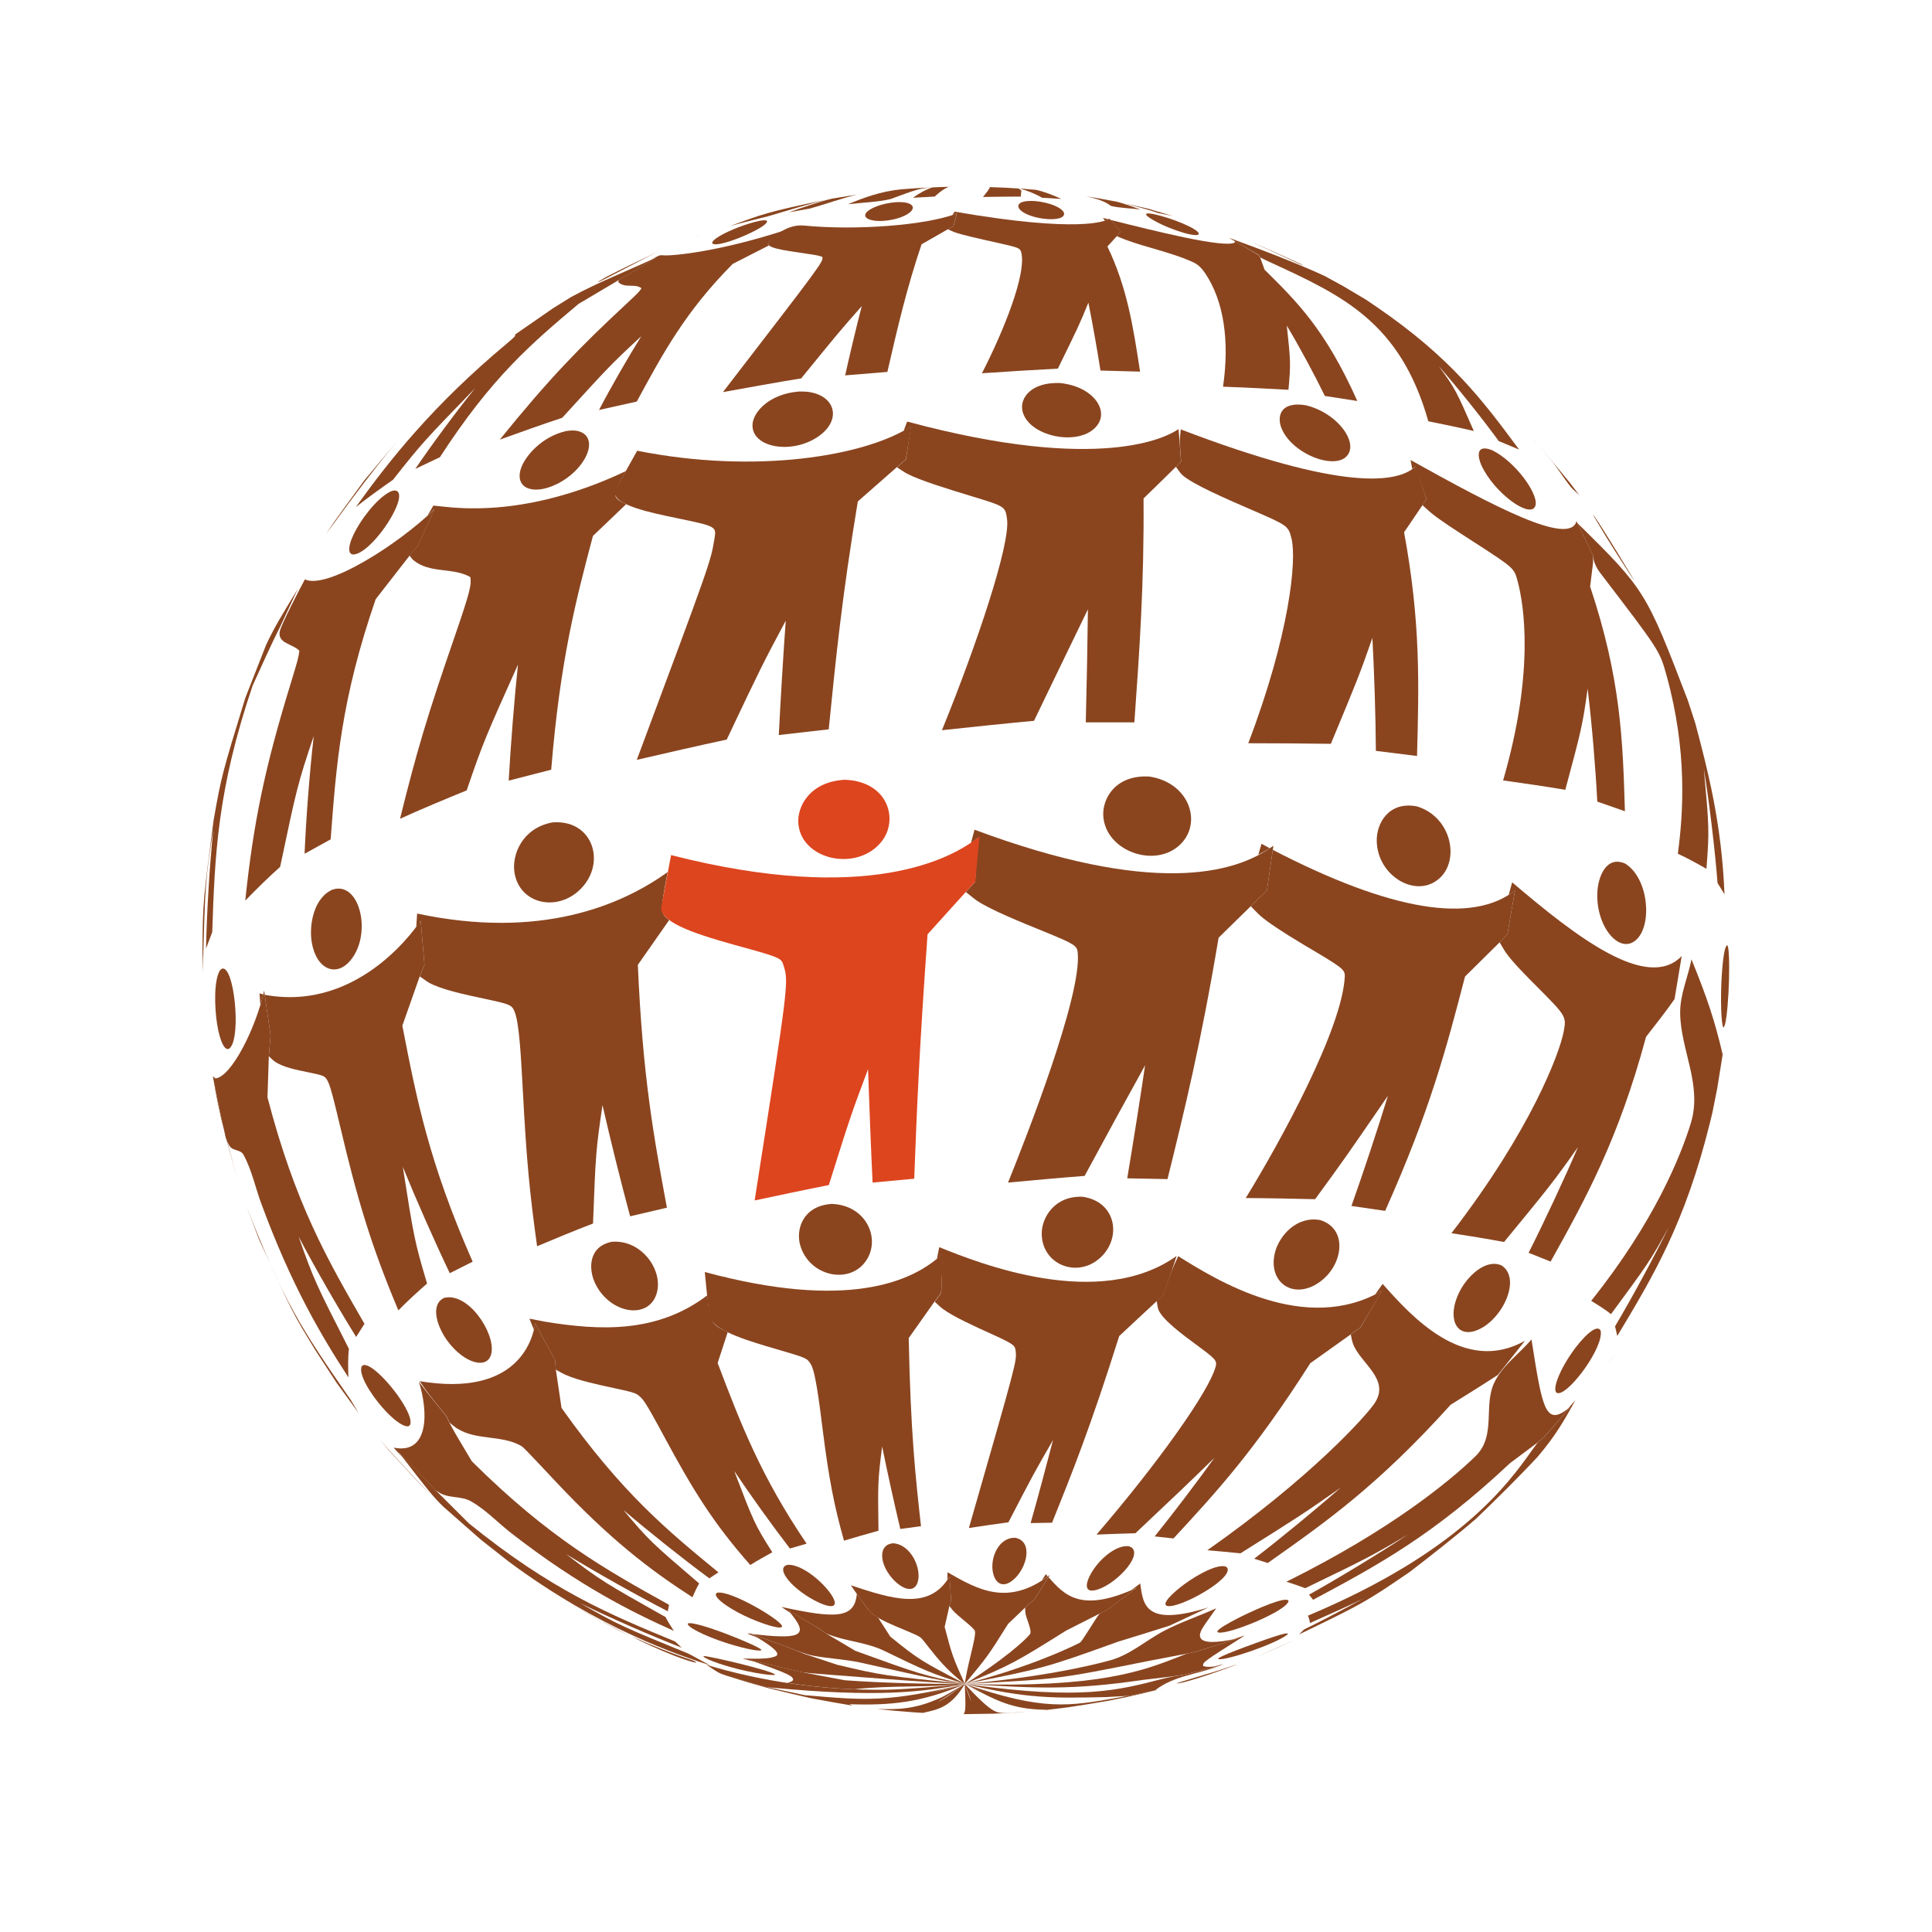 <?xml version="1.0" encoding="utf-8"?>
<!-- Generator: Adobe Illustrator 18.1.0, SVG Export Plug-In . SVG Version: 6.00 Build 0)  -->
<svg version="1.1" id="Layer_1" xmlns="http://www.w3.org/2000/svg" xmlns:xlink="http://www.w3.org/1999/xlink" x="0px" y="0px"
	 viewBox="0 0 2000 2000" enable-background="new 0 0 2000 2000" xml:space="preserve">
<g>
	<path fill="#8A451F" d="M624,1679.1c-14.3-7.7-32.7-19.2-46.7-27.4c9.9,5.9,23.1,13.9,32.9,19.8
		C614.8,1674.1,619.4,1676.6,624,1679.1"/>
	<path fill="#8A451F" d="M1662.2,1415.9l10.5-16.5C1669.2,1404.9,1665.6,1410.3,1662.2,1415.9"/>
	<path fill="#8A451F" d="M1739.3,1048.7c0.4,38.4,23.2,74.5,11,114.1c-10.3,33.5-37.5,101.8-103.1,183.8c6.3,3.9,14.8,9.1,20.5,13.8
		c37.9-51.4,41-55.6,59.9-90.3c-15.5,31.5-37.8,72.7-55.7,102.9l2.3,10c37.7-62.8,70.3-117.1,96.1-221.4l2.5-10.4l4.9-24.7l5.6-34.9
		c-8.2-35-15.8-58-32.3-98.5C1747.4,1011.7,1739.1,1029.3,1739.3,1048.7"/>
	<path fill="#8A451F" d="M1782.3,1010.6c-1.3,21.7-0.8,49.7,1.8,53.1c4.7-2.2,7.6-66.5,4.9-82.6c-0.4-1.7-0.5-2-1.1-2.6
		C1784.5,980,1782.9,1001.4,1782.3,1010.6"/>
	<path fill="#8A451F" d="M1301.8,1714.7l38.6-17.2C1318.2,1707.8,1301.9,1714.6,1301.8,1714.7"/>
	<path fill="#8A451F" d="M1585.6,1501.8c-24.3,34.1-74.9,105-231.6,170.7c0.9,2.2,1.9,5.3,2,7.7c55.2-24.7,59.7-26.7,91-45.8
		c-28.4,16.9-67.3,37.9-97,52.4l-5.3,5.2c64.9-31.4,68.8-33.3,114.6-64.7c21-16.1,48.8-37.9,68.8-55.2
		c19.6-18.8,45.4-44.3,63.8-64.2c18.2-21.4,27.6-37.7,38.9-58.5c-2.6,3.1-5.2,6.1-7.9,9.2l2.9-2.3c-8.3,9.5-19.4,22.2-27.7,31.8
		l-6.3,5.2C1589.9,1495.9,1587.4,1499.3,1585.6,1501.8"/>
	<path fill="#8A451F" d="M1547.1,1430.8c-12,24.3,2.4,55.5-20,77c-26.3,25.3-86.8,75.7-195.4,129.6c5.9,1.9,13.8,4.5,19.5,6.7
		c63.5-30.7,68.7-33.3,106.5-55.7c-30.1,19.8-71.2,44.8-102.6,62.4l4.2,5.3c66.5-35.6,124-66.4,203.8-141.4l28.6-21.4l6.3-5.2
		l28.3-32.3c-26.5,22.3-29.3,4.7-40.9-69.2C1572.8,1401.5,1556,1412.7,1547.1,1430.8"/>
	<path fill="#8A451F" d="M1627,1400.6c-14.9,21.6-21.6,42.2-13.5,41.6c12.4-0.9,46.8-47.8,43.5-64.7
		C1652.9,1369.3,1637,1386,1627,1400.6"/>
	<polyline fill="#8A451F" points="639.7,1687.4 610.8,1671.8 650.7,1692.9 639.7,1687.4 	"/>
	<path fill="#8A451F" d="M1158.4,1757.2c-52.2,9.3-78.5,14-159.6-14c10.1,4.4,23.4,10.4,33.6,14.3c-10.1-4.3-23.8-9.4-33.6-14.3
		c33.4,17.8,48.7,25.9,81.9,26.7l2.7,0.2c6.7-0.8,15.6-1.8,22.3-2.7c12.4-1.9,28.9-4.5,41.2-6.7c27.9-5.3,42.2-9.1,58.8-13.4
		c-2.5,0.7-5,1.4-7.5,2l1.1-0.3c-8.4,1.8-19.5,4.2-27.8,6.1l-4.5,0.5C1164.2,1756.1,1160.9,1756.7,1158.4,1757.2"/>
	<path fill="#8A451F" d="M1257.8,1725l-0.2,0c3.1-0.8,6.2-1.7,9.3-2.5l-0.3,0.1C1262.1,1724.5,1262.1,1724.5,1257.8,1725
		 M1203.1,1738c6.7-1.8,15.9-3.3,22.8-4.4l35.2-8.7c-21.7,8.4-45.9,9.8-65.1,24.7c1.1-0.1,2.5-0.3,3.5-0.6
		c-8.4,1.8-19.6,4.3-28.1,6.1l-4.5,0.5l-21.7,1.2c-54.6,1.2-82.1,1.8-146.3-13.7l47.8,8.2c-14.4-2.5-33.5-5.4-47.8-8.2l6.6,1
		C1119.7,1759.7,1156.5,1750.1,1203.1,1738"/>
	<path fill="#8A451F" d="M1258.5,1730.2c-7.2,2.2-14.5,4.4-21.7,6.5c-11,3.3-17.1,5.1-18.7,6c1.1,0.3,11.6-1.5,43.5-12.7l18.1-6.6
		l1.5-0.6C1273.5,1725.1,1266.1,1727.8,1258.5,1730.2"/>
	<path fill="#8A451F" d="M1220.3,1715.1c-37.1,14.5-83.2,32.6-221.5,28.1l55.5,2.4l-55.5-2.4c73.5,4.5,110.4,6.7,184.6-4.2l28.7-3.4
		l13.7-2l35.2-8.7l3.5-1c-14.1,2.8-17.4,1.3-19.1,0.6c0-4,0-4,43.3-31.5c-4.1,1.4-8.3,2.8-12.4,4.1c1.9-0.4,3.8-0.8,5.7-1.2
		c-13,4.1-30.3,9.7-43.3,13.8l-9.8,2.1C1226.3,1712.7,1222.8,1714,1220.3,1715.1"/>
	<path fill="#8A451F" d="M1205.5,1688c-19.2,10-35.6,25.3-57.1,31c-28.3,7.6-77.3,17.9-149.7,24.2l47.2-3l-47.2,3
		c96.1-4.9,96.1-4.9,187.8-23.3l42.3-8.1l9.8-2.1l43.4-13.8c-50.4,11.5-40-5.8-36.6-11.4c1.6-2.5,1.6-2.5,13.6-19.6
		C1241.4,1672.9,1222.8,1679,1205.5,1688"/>
	<path fill="#8A451F" d="M1299.4,1701.1c-35.7,12.9-37.6,15.1-38.4,16l0.3,0.5c9.2,1.2,59.2-15.8,71.4-25.5l0.6-0.9
		C1332.1,1690.6,1330.2,1689.9,1299.4,1701.1"/>
	<path fill="#8A451F" d="M1292,1670c-1.6,0.7-37.9,18-30.9,19.9c9.8,2.8,72.3-22.6,72.8-32.8C1330.8,1652,1298.5,1667,1292,1670"/>
	<path fill="#8A451F" d="M797.4,1746.9c112.4,10.7,157.7,4.6,201.3-3.7c-24.2,2.4-56.6,5.4-81,6c-65.4,0.8-128.1-8.2-186.8-25.9
		c5.5,2.9,10.2,7.3,16.1,9.6l7.7,2.6l2.8,0.9c-2.1-0.7-4.1-1.3-6.2-2c9.8,2.9,23,6.7,32.8,9.6l9.6,2.5
		C794.9,1746.5,796.3,1746.8,797.4,1746.9"/>
	<path fill="#8A451F" d="M882.8,1765.7l1.2,0.2c-13.3-2.2-31.1-5.3-44.4-7.9c-12.7-2.9-29.7-6.8-42.4-10l-3.1-0.8
		c-10-2.8-23.8-6.5-42.8-12.9c9.8,2.9,23,6.7,32.8,9.6l9.6,2.5l39.2,8.4c63.1,5.5,86.6,7.6,165.8-11.5
		c-18.2,4.8-42.6,11.2-61.2,14.4c18.5-3.6,43.2-8.8,61.2-14.4l-1.1,0.5c-44,18.9-76.6,21.8-118.2,20.4
		C880.4,1764.7,881.7,1765.4,882.8,1765.7"/>
	<path fill="#8A451F" d="M699.7,1714.6c8.7,3.3,19,6.8,21.1,6.5c-0.2-0.4-0.4-0.8-3.4-2.2c-21.6-7.1-42.6-15.4-63.1-24.8l1.2,0.7
		C662.7,1698.8,682.2,1707.9,699.7,1714.6"/>
	<path fill="#8A451F" d="M998.8,1743.2c-8.1,6.3-19.2,14.4-28.4,18.9C979.1,1756.8,990.7,1749.5,998.8,1743.2
		c7.2-4.5-16.7,10.5-24.4,14c-27.9,12.9-46.3,12.4-65.9,11.9l-7.1-0.8c6.8,0.8,15.9,1.9,22.7,2.5c23.8,2,23.8,2,35.8,2.6l2.2,0.1
		c-3.7-0.2-4.9-0.3-6.4-0.5C971.3,1769.8,984.8,1766.9,998.8,1743.2"/>
	<path fill="#8A451F" d="M1062.8,1772c-27,2-28.4,1.4-32.9-0.6c-7.7-3.5-19.6-15.8-31.2-28.2c2.2,5.5,5.3,12.8,6.7,18.5
		c-2.1-5.5-4.9-12.9-6.7-18.5c0.9,20.1,1.3,29.2-1.3,31.3h-0.2c9.4-0.1,21.9-0.3,31.3-0.5c21.8-1,26.4-1.2,36.4-2.2l0.7,0
		L1062.8,1772"/>
	<path fill="#8A451F" d="M443.9,1017.2c12.9,7.2,37.4,12.4,57.1,16.6c26.7,5.7,28.7,6.3,31.6,13.2c4.9,12,6.6,44.2,8.8,85
		c3.6,67.7,6.7,101.6,14.6,158.1c17.3-7.3,40.4-16.9,57.9-23.5c2.7-71,2.8-75.2,9.8-122.6c7.9,34.7,19.3,80.7,28.6,115.1l38.1-8.9
		c-13.5-72.5-25.1-135.2-30.1-251.4l32.4-46.3c-9.5-7.7-9.5-7.7-1.5-49.8c-48,34.6-131.9,70.2-259.4,43c-0.3,4.7-0.6,9.4-0.9,14.2
		c2.4-3.4,3.3-4.8,4.6-6.9c1.2,13.7,2.8,32,3.9,45.7l-4.9,12.1C437.4,1012.6,441,1015.5,443.9,1017.2"/>
	<path fill="#8A451F" d="M269.6,1040l-0.1,0.4c-0.3-4-0.5-8-0.8-12l0.2,0c1.2,0.4,2.4,0.7,3.6,1
		C272.3,1030.7,271.3,1034.5,269.6,1040 M284.3,1098.8c-2-1.4-4.2-3.8-6-5.4c0.5-6.5,1.3-15.2,1.8-21.7l-6.1-41.9
		c100.6,18.6,160.9-75.9,161.5-76.9c1.2,13.7,2.8,32,3.9,45.7l-4.9,12.1l-18,51.1c14.8,76.1,27.6,141.8,72.8,244.3l-23.7,11.9
		c-15.6-32.6-35-76.6-48.6-110c11.4,72.7,12.1,77.1,25.1,120.7c-9.2,8.1-21.3,19-29.7,27.8c-29.1-69-43-117.6-59.8-188.4
		c-4.9-20.6-9.9-41.9-12.8-47.8c-3.3-6.6-3.4-6.7-20.9-10.3C306.6,1107.5,292.7,1104.7,284.3,1098.8"/>
	<path fill="#8A451F" d="M532.5,902.7c5.1,35.7,50.4,43,73.5,11.8c20-27.2,4.8-66.5-34.4-63.1C540.4,857.3,529.9,885,532.5,902.7"/>
	<path fill="#8A451F" d="M322.7,975.3c4.6,28.2,25.6,37.4,40.9,17.9c21-26.7,9.4-77.9-16.6-73l-2.7,0.7
		C324.6,929.4,319.8,957.8,322.7,975.3"/>
	<path fill="#8A451F" d="M235.5,1182.3c0.5,1.1,1.3,2.6,1.9,3.6c3.2,5.8,11.4,3.7,14.6,9.4c8.8,16,12.2,33.8,18.5,50.7
		c30.8,83.7,61.5,135.9,90.2,179.9c-0.4-8.9-0.6-20.8,0.5-29.6c-34-66.8-36.1-70.8-52.1-116.2c16.7,31.8,40.6,73.4,59.6,103.9
		l8.6-13.6c-38.4-66.5-71.6-124-100.4-234.4l1.4-42.7l1.8-21.7l-6.1-41.9l-0.5-4.3c-8.8,39.3-33.8,89-50.4,91l-2.7-2.3
		c0.8,4.6,1.6,9.3,2.4,13.9c-0.5-2.8-0.9-5.5-1.4-8.3c2.8,13.5,6.6,31.5,9.4,45.1l2.8,12.4C234.2,1178.7,234.8,1180.8,235.5,1182.3"
		/>
	<path fill="#8A451F" d="M233.7,1177.1l-2.8-12.4l-9.5-45.2c1.2,7.8,2,12.3,3.6,20.1l4.3,20l15.9,59.1L233.7,1177.1"/>
	<path fill="#8A451F" d="M363.1,1449.2c-52.1-75-68.9-101-107.9-200.1l13.2,34.5c33.7,73.9,34.3,75.3,58.5,114.8l21.5,33l23,31.6
		L363.1,1449.2"/>
	<path fill="#8A451F" d="M224.7,1059.8c3.1,19.8,8.9,30.3,13.7,24.7c11.3-13,3.9-84.9-8.4-81.8l-2,1.4
		C221.2,1013.9,222,1042.6,224.7,1059.8"/>
	<path fill="#8A451F" d="M585.4,1423.2c-3.1-1.4-7-3.7-10-5.3c-0.2-2.9-0.5-6.8-0.7-9.7L554,1370c-0.4,2.7-0.5,3.2-1.3,6.5
		c-1.5-3.8-3.1-7.6-4.6-11.4c5,0.9,11.7,2.2,16.7,3.2c56.2,9.1,115.4,12.1,167.4-27.4c3,28.9,3,28.9,21.1,38.2
		c-3.1,9.6-7.3,22.3-10.4,31.9c23.8,62.6,44.4,116.6,92.1,187l-17.3,5c-18.1-23.5-41.1-55.6-57.6-80.2
		c19.9,52.2,21.1,55.3,39.4,84.1c-6.9,3.8-16.1,8.9-22.8,13.2c-38.5-43.6-59.6-78-89.9-134.3c-7.6-14.1-18-33.5-22.2-37.9
		c-5.7-5.8-5.8-5.9-28.3-10.8C619.3,1433.5,598.2,1428.9,585.4,1423.2 M750.2,1322.1L750.2,1322.1l0.5-0.9l0.2,1L750.2,1322.1"/>
	<path fill="#8A451F" d="M473.6,1479c19.9,12.2,44.7,6.4,65,17.3c3.2,1.8,3.2,1.8,37.2,38c55.8,59.3,96.7,90.6,141,119.2
		c1.9-4.4,4.5-10.2,7-14.3c-49.1-42-52.1-44.5-78.4-76c25.9,22.1,61.5,50.5,88.9,70.7l9.4-6.2c-53.4-43.9-99.5-81.7-162.4-170.2
		l-5.9-39.7l-0.7-9.7L554,1370c-2.7,18.2-19.2,76.4-119.5,59.8c8,11.9,8,11.9,27.4,35.8l3.6,7.2
		C467.9,1474.7,470.9,1477.4,473.6,1479"/>
	<path fill="#8A451F" d="M616.7,1329.8c15.4,29.9,53.4,36.4,62.6,10.6c8.6-24-14.6-57.6-46-54.9
		C608.7,1290.5,608.8,1314.4,616.7,1329.8"/>
	<path fill="#8A451F" d="M463.2,1388.1c17.3,23.5,42,30.4,45.5,12.7c4.2-21-24.3-63.7-49-57.2
		C444.8,1350.7,452.7,1373.9,463.2,1388.1"/>
	<path fill="#8A451F" d="M456.2,1546c9.8,5.1,21.5,2.6,31.2,8.1c15.8,8.9,28,22.3,42.1,33.2c69.2,53.8,123.8,81.2,168.1,101
		c-2.8-4.2-6.4-9.8-8.6-14.3c-62.9-35.4-66.7-37.5-103-65.2c30.9,18.9,73,42.6,105.3,59.2l1.3-6.7
		c-66.2-36.8-123.5-68.6-204.1-148.5c-7-12-16.9-27.6-23.2-40l-3.6-7.2l-18.6-22.9l-9.5-12.4c9.7,30.4,11.1,75.8-26.1,68.3
		c2.9,3.3,5.9,6.6,8.9,9.9c-1.4-1.9-2.9-3.8-4.3-5.7c9.2,9.4,21.6,21.8,30.8,31.2l7.8,8.6C452.4,1543.6,454.5,1545.1,456.2,1546"/>
	<path fill="#8A451F" d="M712.1,1711.6c-66.8-27.3-70.8-28.9-111.4-51.9c30.9,15.1,73,33.5,105,46l-6.8-6.4
		c-68.6-28.4-127.8-52.9-213.6-122.4l-34.5-34.4l-7.8-8.6l-31.1-31.7c29.8,38.8,36.9,48,47.6,58l38.2,33.6l28.6,22.5
		c94.3,70.3,177.6,97.5,209,107.7C728.2,1720.5,719.2,1715.1,712.1,1711.6"/>
	<path fill="#8A451F" d="M396.1,1457.3c14.7,16.7,28.2,24.1,28.9,15.8c1.3-16.3-40-65.8-49.7-59.5l-0.8,0.8
		C370.5,1422.7,384.7,1444.5,396.1,1457.3"/>
	<path fill="#8A451F" d="M444.2,1545.8c-7.1-7.2-43.7-46.7-51.5-55.9l10.8,12.6c12.3,13.1,28.3,31.1,41.1,43.8L444.2,1545.8"/>
	<path fill="#8A451F" d="M1559.1,986.5c6.9,9.7,20.8,23.7,32,34.9c30.6,30.8,30.6,30.8,27.5,47.1c-4.2,21.4-33.2,100.6-116.1,208.1
		c16.4,2.5,38.2,6,54.5,9.1c45.7-55.6,50.5-61.4,76.5-98.2c-14.3,33.3-34.8,77.1-51.1,109.4l22.8,9.1c36-64.7,70-125.8,98.8-232.7
		c9-11.6,21.2-27,29.5-39.1l7.4-44.5c-35.8,37-109.4-20-175.5-76.3c-1.2,4.3-2.4,8.6-3.6,12.9c3.7-2.3,4-2.5,6.5-4.5
		c-2.3,13.6-5.5,31.7-7.8,45.3l-8.1,8.4C1554.4,978.7,1556.9,983.3,1559.1,986.5"/>
	<path fill="#8A451F" d="M1303.1,884.5l-0.5,0.3c1.1-3.8,2.2-7.5,3.3-11.3l0.6,0.3c2.7,1.5,5.3,2.9,8,4.3
		C1311.2,880.2,1307.3,882.4,1303.1,884.5 M1304.8,948.1c-3.2-2.8-7-7-10-10c5-4.9,11.7-11.5,16.7-16.4l6.1-41.9
		c121.7,63,206,77.1,250.7,42c-2.3,13.6-5.5,31.7-7.8,45.3l-8.1,8.4l-35.8,35.4c-19.2,73.7-35.7,137.4-82.7,242.6l-34.9-5.1
		c12.1-34,27.2-79.6,37.8-114.1c-45.1,65.6-45.1,65.6-75.4,107.1c-21.5-0.5-50.2-1.1-71.8-1.2c36.7-59.7,99.7-175.2,102.5-229
		c0.4-7.8-2-9.2-42.5-33.2C1327.7,964.9,1312.6,954.9,1304.8,948.1"/>
	<path fill="#8A451F" d="M1653.5,925.5c-0.8,34.7,23.4,63,40.4,47.3c16.7-15.3,12.9-63.3-11.3-78.7
		C1663.2,885.2,1653.9,907.1,1653.5,925.5"/>
	<path fill="#8A451F" d="M1425.2,870.6c0.6,36.6,41.6,60.5,65.4,38.2c20.8-19.4,11.5-63.3-23.7-74
		C1437.6,829.1,1424.8,852.3,1425.2,870.6"/>
	<path fill="#8A451F" d="M1011.2,932.3c14.4,9.7,45.2,22.1,70,32.2c31.3,12.7,33.7,14.7,34.4,21.3c4.9,44.1-54,193.6-72.1,238.4
		c23.8-2.2,55.5-5.1,79.3-6.9c34.1-62.9,34.1-62.9,62.6-114.5c-5.2,35.1-12.6,81.9-18.5,117l41.7,0.8
		c17.8-72.1,34.5-140.2,52.9-249.9l33.3-32.6l16.7-16.4l6.1-41.9l0.6-4.3c-40.3,30-126.7,51.5-309.4-16.6c-1.2,4.5-2.4,9.1-3.6,13.6
		c3.9-2.6,4.5-3,7.4-5.4c-1,13.8-2.2,32.1-3.2,45.9l-9.6,10.4C1003.3,926,1007.6,929.9,1011.2,932.3"/>
	<path fill="#DD451F" d="M684.6,942.5c5.4,16.3,47,27.8,91.1,39.9c32.8,9.1,33.2,10.2,35.3,16.7c5.6,17.5,5.6,17.5-29.8,243.6
		c23-4.9,53.7-11.4,76.8-15.9c22.1-70.4,23-73.1,40.6-120c1.2,35.2,3,82.2,4.7,117.4l43.1-4c2.8-72.8,5-130.2,13.8-253l39.8-44.1
		l9.6-10.4l4.4-46.9c-28.3,23.1-116.2,71.2-319.3,19.4C684.1,941,684.1,941,684.6,942.5"/>
	<path fill="#8A451F" d="M1142.1,844.6c2.3,37.6,56.5,55.8,81.7,27.5c20.3-22.9,6.2-62-33.8-68.2
		C1155.1,801.7,1141,826.4,1142.1,844.6"/>
	<path fill="#DD451F" d="M826.5,853.3c3.9,37.4,61,49.3,86,18c18.3-22.9,6.7-62.5-37.9-64.1C838.2,809.1,824.6,835.3,826.5,853.3"/>
	<path fill="#8A451F" d="M1400.4,1390.4c7.3,21.1,40.1,37.3,22,63.1c-8.8,12.5-63.9,74.9-172.6,151.3c10.3,0.9,24,2.1,34.3,3.2
		c60.7-38.1,65.6-41.2,103.8-68c-26.2,22.9-62,52.4-89.6,73.6l14.1,4.4c61-43,113.7-80.1,189.3-163.8c14.7-9.2,34.4-21.4,48.9-30.9
		l28.1-35.4c-63.2,35.7-118-25.7-147.4-58.8c-2.6,3.7-5.2,7.3-7.8,11c2.4-1.2,3.9-1.9,7.1-3.8c-6.7,11.4-15.6,26.5-22.3,37.9
		l-10,7.2C1398.9,1384.1,1399.5,1387.8,1400.4,1390.4"/>
	<path fill="#8A451F" d="M1199.3,1356.1c4.6,10.5,24.9,25.5,39.8,36.5c19.1,14.1,21.1,15.9,19.3,22.3
		c-7.1,25.7-58.9,98.8-123.3,173.7c12.1-0.5,28.2-1.1,40.3-1.4c45.5-42.9,51.3-48.4,81.7-78c-17.9,24.9-42.6,57.5-61.8,81.3
		l19.5,2.1c44.9-48.6,83.7-90.6,141.6-181.4l41.8-29.8l10-7.2l22.8-38.2c-79.8,46.7-171.9-11-211.3-35.6c-6.7,14.3-6.7,14.3-15.4,40
		l-6.9,6.3C1198,1349.6,1198.2,1353.5,1199.3,1356.1"/>
	<path fill="#8A451F" d="M1510.9,1337.1c-13.1,26-4.4,47.6,16.5,40.5c26.9-9.1,48.6-53.8,26.9-67.7
		C1537.5,1302.8,1518.8,1321.5,1510.9,1337.1"/>
	<path fill="#8A451F" d="M1320.1,1295.6c-8.3,30.2,16.6,49.6,42.9,33.6c27.3-16.6,33.8-57,3.6-66.2
		C1341.9,1258.6,1324.6,1279.4,1320.1,1295.6"/>
	<path fill="#8A451F" d="M976.2,1355.1c10.6,7.9,33.1,18.1,51.2,26.3c23.2,10.5,23.3,11.7,24,17.2c1.2,10.5,1.2,10.5-48.4,183.2
		c12.3-1.9,28.6-4.3,40.9-5.9c25.3-48.8,26.3-50.7,46.2-85.2c-6.7,25.9-15.9,60.3-23.2,86l22.2-0.4c20.4-50.7,39.7-98.6,69.5-193.2
		c11.7-10.9,27.2-25.5,39-36.3l6.9-6.3l8.9-26.2l4.6-14.1c-80.5,57.2-204.8,7.3-245.7-9.1c-0.8,4-1.6,8-2.4,12.1
		c3-2.3,3.5-2.8,5.7-4.8c-0.3,12-0.8,28.1-1.2,40.1l-6.8,9C970.1,1349.8,973.4,1353.1,976.2,1355.1"/>
	<path fill="#8A451F" d="M735.5,1365.5c7.4,13.3,41.1,23.2,68.2,31.1c31.8,9.3,31.8,9.3,35.8,15.9c4.6,7.6,8.5,38.3,12.2,68
		c6.4,50.5,11.8,78.3,22,114.4c10.7-3.2,24.9-7.4,35.7-10.3c-0.7-49.1-0.7-52.1,3.8-87.2c5.2,25.7,12.7,59.9,18.8,85.4l21.4-2.9
		c-5.7-51.5-10.7-96-12.7-194.7l26.7-37.8l6.8-9l2.1-41c-31.8,30.6-100.4,58.8-246.7,19.4C734.1,1362.9,734.1,1362.9,735.5,1365.5"
		/>
	<path fill="#8A451F" d="M1078.4,1276.5c-0.4,32.2,36.5,47.6,60.7,25.4c22.4-20.5,16.5-57.9-18.2-63
		C1091.9,1237.6,1078.6,1260.1,1078.4,1276.5"/>
	<path fill="#8A451F" d="M828.1,1288.1c8.7,33.5,52.9,43.1,69.6,15.2c13.7-23-2.2-56-36.8-57C831.4,1248.3,824,1272,828.1,1288.1"/>
	<path fill="#8A451F" d="M864,1694.2c16.9,5.3,34.8,6.8,51,14.6c41.3,20,49.9,24.2,83.8,34.3l-3.6-1.4l3.6,1.4
		c-44.8-23.5-47.5-24.8-77.2-48.9l-12.7-19.8c-7.7-4.8-8.2-5.1-21.9-24.5c-2.3,25.7-21.5,25.9-78,13.6c3.1,2.1,6.2,4.2,9.3,6.3
		c-0.8-1-1.7-1.9-2.6-2.9c10,5.9,23.4,13.8,33.4,19.7l6.5,4.6C858.1,1692.2,861.5,1693.4,864,1694.2"/>
	<path fill="#8A451F" d="M783.5,1695.1l0.2,0.1c-3.5-1.4-6.9-2.8-10.4-4.3l0.3,0l2.5,0.3l1.2,0.2c1,0.4,1.9,1.1,2.8,1.6
		C781.3,1693.8,782.4,1694.4,783.5,1695.1 M842.4,1714.1c-7.8-1.4-17.7-5.3-25-8.2l-38.5-14.3c46,5.2,59.2,3.1,41.6-19
		c-0.9-1.2-2.8-3.5-5.2-6.1c10.2,6.1,23.7,14.1,33.9,20.2l6.5,4.6l29.7,17.6c66.4,24.1,70.3,25.5,113.5,34.2l-4.5-0.6
		c-21.6-3-21.6-3-104.2-21.5C874.3,1717.6,858.2,1717,842.4,1714.1"/>
	<path fill="#8A451F" d="M827,1646.2c15.2,12,38.8,22.7,37.1,12.2c-1.8-11-30.6-39.6-48.8-38.5C805,1622.3,813.3,1635.4,827,1646.2"
		/>
	<path fill="#8A451F" d="M770.2,1672.4c18.5,8.9,40.8,15.7,39.3,10.7c-2-6.6-53.4-37.2-67.2-34.3
		C736.4,1652,752,1663.6,770.2,1672.4"/>
	<path fill="#8A451F" d="M839,1732.1c1.3,0.1,137.3,11,159.8,11.1c-83.9-8.6-85.5-8.8-132.4-19.9l-33-11l-16-6.4l-38.5-14.3
		l-3.9-1.6c38.4,21.6,30.5,24,25.2,25.5c-7.1,2.1-22.3,1.6-31.4,1.4c4.3,1.2,8.6,2.4,12.9,3.6c-1.9-0.7-3.9-1.4-5.8-2.1
		c13.3,3.1,31.1,7.2,44.3,10.3l10.4,2.5C833.1,1731.5,836.4,1731.8,839,1732.1"/>
	<path fill="#8A451F" d="M884.5,1748.7c38-4.3,76.3-1.5,114.2-5.6c-37.2,0.4-87-1-124.1-3.7l-44.1-8.3l-10.4-2.5l-44.8-10.4
		c45.1,15.6,45.4,17.4,45.8,20.9c-1,1.2-1.6,1.8-5.9,3C837.9,1745.6,861,1747.8,884.5,1748.7"/>
	<path fill="#8A451F" d="M750.7,1700.4c15.5,5.1,34.2,9.5,37.4,7.9l0.1-0.4c-2.2-3.9-69.5-31.1-76.2-27.2
		C710.9,1684.1,729,1693.3,750.7,1700.4"/>
	<path fill="#8A451F" d="M772,1729.7c13,2.9,28.3,5.1,30.5,3.9c-2.8-4.1-70.5-19.9-74.1-19.2l-0.1,0.6
		C731.8,1718.2,750.6,1725,772,1729.7"/>
	<path fill="#8A451F" d="M1135,1675c-15.8,24.8-15.8,24.8-17.7,25.8c-11.3,5.7-53.4,25.5-118.5,42.4l33.2-7.1l-33.2,7.1
		c81.4-16.2,83-16.5,158.8-43.8c15.9-4.9,37.2-11.4,53.1-16.5l40.3-18.9c-64.9,20.1-67.7-1.7-70.6-24.8c-3.1,2.3-6.2,4.5-9.3,6.8
		c1.9-0.8,3.8-1.6,5.7-2.5c-8.9,6.7-20.8,15.7-29.7,22.4l-8.6,4.3C1137.4,1671.7,1135.9,1673.5,1135,1675"/>
	<path fill="#8A451F" d="M1078.6,1635.8l-0.2,0.2c1.4-2.1,2.9-4.2,4.3-6.4l0.1,0.1l1.8,2.2
		C1082.3,1633.6,1080.1,1634.9,1078.6,1635.8 M1061.4,1668.8c-0.2-1.4-0.1-3.3-0.2-4.6c3-2.7,6.9-6.2,9.9-8.9l14.3-22.6
		c16.5,18.5,33.5,37.7,91.4,10.9c-8.9,6.7-20.8,15.7-29.7,22.4l-8.6,4.3l-34.7,17.6c-53.5,33.4-56.7,35.4-104.9,55.3l16.2-7.5
		l-16.2,7.5l7.6-4.7c46.7-30.7,59.2-46.1,59.7-46.8c0.4-0.5,1.6-2-1.2-10.4C1062.6,1674.5,1061.7,1671.7,1061.4,1668.8"/>
	<path fill="#8A451F" d="M1226,1640c-11,8.1-24.7,20.7-17.6,22.5c12.1,2.9,67.1-27.3,62.3-39.1l-1.5-1.6
		C1260.7,1618.7,1240.9,1629.1,1226,1640"/>
	<path fill="#8A451F" d="M1132.9,1623.4c-7.7,10.7-12.9,25.4,0.1,22.9c19.7-3.7,50.2-35.2,38.5-44.3l-2.7-1.3
		C1157.1,1599,1141.9,1610.8,1132.9,1623.4"/>
	<path fill="#8A451F" d="M986.3,1667c2.8,3.1,6.8,6.5,13.1,11.7c5.2,4.3,9.5,8.1,9.9,10c0.6,3.6-1.7,13.4-4.2,23.7
		c-3.8,15.8-4.9,21.1-6.4,30.8l4.8-7.7l-4.8,7.7c23-27.6,23.9-28.6,44.9-62.2l17.6-16.8l9.9-8.9l14.3-22.6l1.5-2.4
		c-43.4,33.4-75.2,15-106-2.7c-0.1,2.6-0.2,5.2-0.3,7.7c1.2-1.7,1.6-2.3,2.3-3.4c0.5,7.5,1.2,17.6,1.7,25.2l-1.8,5.4
		C983.8,1663.9,985.2,1665.7,986.3,1667"/>
	<path fill="#8A451F" d="M902.1,1669.7l2.5,2c7,5.3,18.4,10.1,31.7,15.6c8.6,3.6,14.5,6.1,16.6,7.8c1.6,1.3,4.7,5.3,9,10.8
		c7.6,9.6,19,24.2,36.9,37.3l-3.6-4.6l3.6,4.6c-12.3-27.2-13-28.9-20.9-59l4.9-21.6l1.8-5.4l-1.6-25.4
		c-20.9,36.2-60.4,23.1-102.2,9.3C884,1645.8,897.9,1666,902.1,1669.7"/>
	<path fill="#8A451F" d="M1027.5,1617.5c-1.7,15.3,6.5,30,20.9,18.4c14.9-12.1,21.6-40.6,2.5-44
		C1037.6,1591.4,1028.9,1604.7,1027.5,1617.5"/>
	<path fill="#8A451F" d="M917.3,1624.8c8.5,15.8,27.3,28.2,32.5,13.6c4.8-13.5-6.3-39.7-25.3-40.8
		C911.5,1598.7,910.6,1612.3,917.3,1624.8"/>
	<path fill="#8A451F" d="M1635.8,513.8l-11.1-14.6c-11.9-14.2-27.3-33.5-39.8-47.2c7.7,8.5,9.3,10.5,20.1,23.5
		c7.5,9.1,13.6,19.3,21,28.5C1628.5,507.3,1633.3,510.5,1635.8,513.8"/>
	<path fill="#8A451F" d="M1631.8,541.1L1631.8,541.1l-0.6-1.2l0,0l0.7,0.6L1631.8,541.1 M1656.4,592.9c-3.5-4.6-7.3-12-7.2-17.7
		l-16.3-33.7c70.5,69.2,71.3,71.4,114.4,183.7l7.7,23.6c12.8,48.3,27.2,102.9,30.2,176.9l-7.2-11.6c-2.8-35.7-8.5-83-14.2-118.3
		c5.5,60.2,5.8,63.8,2.7,103.6c-8.7-5-20.5-11.5-29.6-15.6c5.5-41.3,10.2-105.4-11.7-184.6C1718.1,673.6,1718.1,673.6,1656.4,592.9"
		/>
	<path fill="#8A451F" d="M1663.2,556.5c10.9,17.7,25.8,40.7,28.3,44.1l-0.5-1.1c-12-19.7-27.8-46.2-40.7-65.3l-1.2-1.6
		C1649.4,533.8,1654.2,541.8,1663.2,556.5"/>
	<path fill="#8A451F" d="M838.4,215.9l-21.9,3.9c13.3-4.7,31-10.9,44.8-14.2l26.1-4.2C872.4,204.9,853.2,211.8,838.4,215.9
		 M795.7,223.7c-11.9,3-27.7,6.9-39.6,10.2c32-12,40.7-15,97.3-26.8C836,211.6,813,218.6,795.7,223.7"/>
	<polyline fill="#8A451F" points="723,243.6 729.6,241.1 713,247.3 723,243.6 	"/>
	<path fill="#8A451F" d="M1253.2,234.8l-5.3-1.8C1249.5,233.6,1251.6,234.3,1253.2,234.8"/>
	<path fill="#8A451F" d="M1213.9,223.6l-25.6-7.6l-23.8-5.4c10.3,3,24.3,6.2,34.3,9.9L1213.9,223.6"/>
	<path fill="#8A451F" d="M1180.6,216.9c-7.6-2.7-17.7-6.6-25.5-8.3c-10.2-1.9-23.9-4.4-34.2-6c1.6,0.3,3.7,0.6,5.3,1
		c4.3,1,14.4,3.4,21.2,7.7c1,0.6,2.1,1.8,3.2,2C1159.3,215.4,1171.6,215.6,1180.6,216.9"/>
	<path fill="#8A451F" d="M1098.6,205.9c-7.6-3.6-18.1-7.7-26.3-9.4l-16.7-1.3c7.3,1.9,16.7,5.6,23.1,9.5L1098.6,205.9"/>
	<path fill="#8A451F" d="M1056.7,203.5c0.2-1.8,0.5-4.3,0.6-6.1c-1-0.7-2-2.2-3.2-2.3l-13.6-0.8l-15.9-0.6c0.2,1.4-4.9,7.6-7,10.2
		C1029.4,203.7,1045,203.5,1056.7,203.5"/>
	<path fill="#8A451F" d="M921.8,206.1c28.2-10.4,29.8-11,43.5-12.1c-6.6,2-14.7,6.6-20.2,10.7l22.5-1.2c3.8-3.7,9.6-8.2,14.6-10.1
		l-10.6,0.3c-23.9,1.1-23.9,1.1-36.4,2.1l-2.2,0.2c-21.2,2-38.9,8.7-55.2,15.4C891.1,209.8,908.9,209.2,921.8,206.1"/>
	<path fill="#8A451F" d="M640,291.9c6.7,7,16.9,1.1,24.1,6.5c-2.3,3.6-3.5,4.8-18.3,18.6c-45.4,42.3-77.7,75.3-128.4,138.1
		c19.3-7,45.1-16.2,64.6-22.6c48.4-53.1,50.3-55.2,81.9-84.5c-14,22.4-31.6,53-43.8,76.4l39.1-8.7c27.1-50.1,50.5-93.4,99.3-142.5
		l37.4-19.1l-1-1.8c1.5-2.9,1.5-2.9,19.6-14.6c-68.9,22.7-118.7,27.5-128.1,26.6c-3.6-0.3-3.6-0.3-13.2,4.9c2.2-1,4.4-2,6.6-3
		c-8.8,5.4-20.5,12.6-29.3,18l-9.9,5.5L640,291.9"/>
	<path fill="#8A451F" d="M533.1,346.4l39.4-27.3l19.1-11.9l0.1,0c28.4-15.4,58.5-27.1,87.8-40.7c-8.6,5.3-20.1,12.4-28.7,17.7
		l-9.9,5.5l-42,24.9c-48,40.4-89.5,75.3-143.5,158.7l-25.5,12.1c17.5-25.8,42.3-59.2,61.9-83.5c-51,52.6-55.2,56.9-85,94.8
		c-11.7,8.2-27.3,19.3-38.5,28.3c34.3-47.9,79.7-105.4,156.2-169.2C533.7,347.9,533.7,347.9,533.1,346.4"/>
	<path fill="#8A451F" d="M744.9,244.4c-7.4,4.4-9.6,7.7-5.7,8.4c10.8,1.9,57.3-18.5,54.7-24c-0.6-1.3-5-0.6-7.1-0.3
		C772.5,231.4,754.3,238.8,744.9,244.4"/>
	<path fill="#8A451F" d="M626.2,287.5c-5.6,3.1-6.8,4-7.4,4.4c1,0.4,11.4-5.1,34.4-17.1c15.3-8,19-9.8,28.6-14.6
		c-16.3,7.8-38.2,18.1-54.3,26.5L626.2,287.5"/>
	<path fill="#8A451F" d="M346.3,540.9c18.6-25.9,44.4-59.7,64.8-84.1l-33.6,40c-12,16.6-28.5,38.5-39.8,55.6L346.3,540.9"/>
	<path fill="#8A451F" d="M428.2,580.1c-1.5-1.2-3-3.5-4.3-5c2.6-3.1,6.1-7.3,8.7-10.4l17.1-37.7c-1.8,1.8-3.2,3.1-7.1,6.7
		c2-3.5,4-6.9,6-10.3c3.5,0.3,8.3,0.8,11.8,1.2c73.9,8.1,142.8-15.6,187.6-37c-14.8,26.7-14.8,26.7,0.1,34.4
		c-10.3,9.8-24,22.9-34.3,32.8c-17.4,65.8-33.9,128-43.2,242l-44,11.3c2-36.1,5.8-84.2,9.6-120.1c-33.4,74.4-36.1,80.5-53.1,130.2
		c-20.8,8.5-48.5,20-69,29.4c17.4-70.3,28.3-106.7,55.5-185.5c18-52.1,18.4-56.7,17.3-64.7C468.6,587,445.3,594,428.2,580.1
		 M678.5,470.1L678.5,470.1l0.9-0.7l-0.3,0.8L678.5,470.1"/>
	<path fill="#8A451F" d="M289.8,653c-3.4,13.2,13.7,13.5,20.1,20.7c-0.9,7.2-1.6,9.7-9.4,35.2c-26.5,86.4-38.2,142.8-46.6,223.4
		c10.5-10.8,24.8-25,36.1-34.9c17-80.8,18-85.6,34.8-135.5c-4.2,36.4-8,85.2-9.5,121.9l27-14.9c5.8-77.7,10.8-144.8,46.6-248.6
		l35.1-45.1l8.7-10.4l17.1-37.7c-36.9,36-111.1,83.5-134.2,72.7C310.9,608.4,291.8,645.1,289.8,653"/>
	<path fill="#8A451F" d="M539.3,484.9c-6.7,20,11.7,28.4,36.5,16.5c30.1-14.4,44.9-47,24.7-54.5c-5.2-2-10.9-1.2-14.3-0.7
		C560.9,451.8,543.5,472.2,539.3,484.9"/>
	<path fill="#8A451F" d="M366.4,552.5c-7.3,15-6.3,23.7,2.3,21c20.4-6.2,54.9-60.7,41.5-65.5c-2-0.7-4,0.1-6.2,0.9
		C388.9,516.7,372.9,539.1,366.4,552.5"/>
	<path fill="#8A451F" d="M210.1,997.3c2.4-82.5,2.5-87.4,10.7-138.8c-3.8,36.9-6.8,86.3-7.5,123.4l6.4-17
		c2.7-78.7,5-146.7,41.8-255.1c8.3-18.1,19-42.4,28.1-60.1l18.7-40.1c-17.4,28.6-24,39.3-32.8,57.9l-21.6,55.1
		c-23.8,77.6-24.7,80.6-32.8,126.6c-10.8,82.5-11.2,85.7-11.5,133.4l0.3,24.7L210.1,997.3"/>
	<path fill="#8A451F" d="M1314.5,271.3c75.4,34.7,135,62.1,164.1,164.8c14.2,2.9,33,6.7,47.1,10.1c-18.1-41.4-19.2-43.9-36.3-67.2
		c19.6,22.4,44.5,53.5,62.1,77.6l21.1,8.8c-37.7-50.9-70.3-94.8-147.5-147.7l-11.4-7.7l-23.6-14l-19.2-10.5
		c-24.2-11.1-57.5-24.4-98.9-39.4c10.3,5.9,20.6,11.8,30.9,17.7l1.7,2.7C1307.7,268.1,1311.5,270,1314.5,271.3"/>
	<path fill="#8A451F" d="M1143.9,228.4l-0.2,0.1c-0.6-1-1.2-2-1.9-2.9l0.4,0.1c1.8,0.5,3.5,0.9,5.2,1.3
		C1146.5,227.5,1145.3,228,1143.9,228.4 M1165,248.1c-2.7-1-6.2-2.5-8.9-3.6c1.2-1.5,2.7-3.5,3.9-4.9l-10.6-12
		c44.3,11.1,118.5,29.8,128.8,23.4l0.2-1.4c7.4,4.4,17.2,10.2,24.5,14.5l1.7,2.7l4.5,12.4c33.7,33.3,62.9,62,96,135.9l-33.6-5.2
		c-10.9-22.3-26.6-51.5-39.4-72.8c3.9,36.8,4.2,39,1.7,66.4c-20.3-1.1-47.4-2.5-67.7-3.2c6.9-48.2,0.6-88.7-18.3-117.1
		c-6-9-10.8-11-15.5-13C1210.6,260.8,1187.2,256.4,1165,248.1"/>
	<path fill="#8A451F" d="M1305.3,255c7.1,3.1,14.1,6.4,21.1,9.6c11.4,5.3,20.5,9.5,22.6,10.1c-0.9-0.7-0.9-0.7-3.2-1.8
		c-17.1-7.8-39.9-18.1-57.3-25.2l-1.2-0.5C1292.8,249.4,1300.1,252.6,1305.3,255"/>
	<path fill="#8A451F" d="M1194.8,228.4c18.9,10.6,47.8,18.8,46.1,13.1c-1.4-4.8-27.2-15.7-46.8-19.9c-2.9-0.5-9.1-1.6-7.4,1
		C1187.1,223.2,1188.7,225,1194.8,228.4"/>
	<path fill="#8A451F" d="M987.7,240.2c8,3,26.4,7,44.2,11c24.4,5.4,24.4,5.6,25.6,11.6c4.3,21.9-17.5,77.8-41,123.6
		c23.6-1.6,55-3.6,78.6-4.8c20.4-41.7,22.6-46.1,31.6-68.3c4.2,21,9.2,49.1,12.5,70.3l41,1.1c-7.2-46.8-13.4-87.1-33.8-129.5
		l9.8-10.8l3.9-4.9l-10.6-12l-1.1-1.1c-4.1,2.7-31.2,15-160.2-7.3c-0.8,1.2-1.5,2.3-2.3,3.5c1.6-0.5,3.2-1,4.7-1.7
		c-1,3.9-2.4,9.2-3.5,13.1l-5.9,3.3C983.1,238.2,985.7,239.4,987.7,240.2"/>
	<path fill="#8A451F" d="M795.5,250.9c-3.1,5.6,14.4,8.1,38.6,11.6c12.8,1.8,14.1,2.3,17.2,3.5c0.9,5.1,0.9,5.1-102.9,139.9
		c24.3-4.4,56.7-10.3,81-14.2c39.4-48.4,39.4-48.4,62.7-74.8c-5.6,21.4-12.4,50.1-17.2,71.7l43.7-3.6c10.7-46.5,20-86.6,35.4-132.1
		l27.1-15.5l5.9-3.3l3.5-13.1c-31.1,12.1-103.5,17.8-158.1,12.5C811.4,231.4,795.7,250.7,795.5,250.9"/>
	<path fill="#8A451F" d="M1055,215.9c7,10.5,44.4,15.4,46.5,6.1c1.1-5.1-11.9-12.2-30.4-13.9C1053.6,207.2,1052.9,212.8,1055,215.9"
		/>
	<path fill="#8A451F" d="M896.7,220.2c-4.8,6.4,7.6,10.4,24.2,7.7c17.5-2.8,29.1-11.5,21.9-16.3c-3.9-2.6-11.4-2.4-14.2-2.4
		C912.5,210.3,900.2,215.7,896.7,220.2"/>
	<path fill="#8A451F" d="M1482.8,532c9.3,7.4,24.8,17.4,42.8,29c41.8,27,41.9,27.2,45.4,40.5c6.5,24.3,17.9,93.1-15,206.4
		c19.4,2.7,45.2,6.4,64.4,9.7c16.7-62.2,18-67.3,23.1-104.7c4.3,34.9,8.2,81.7,10,116.9l28.6,10c-2.2-73.4-4.1-136.9-36-232.6
		l3-24.5l0.1-7.6l-16.3-33.7l-0.9-1.8c-7.3,25.9-85.4-15.2-171.8-63.4c0.6,3.1,1.2,6.2,1.8,9.3c1-0.8,2.4-1.8,3.4-2.7
		c3.3,10.1,7.7,23.6,11.1,33.7l-4,6.4C1475.6,525.7,1479.6,529.5,1482.8,532"/>
	<path fill="#8A451F" d="M1223.8,491.6c10.3,9.5,45.1,24.6,70.5,35.6c39.3,17,39.3,17,42.7,30.5c5.4,22.1-1.9,99.1-44.8,211.7
		c25.6,0,59.8,0.2,85.5,0.6c26.9-64.7,29.7-71.5,43-109.6c1.9,35,3.4,81.8,3.6,116.9l42.6,5.3c2-74.3,3.8-138.5-13.4-231.6l19-28
		l4-6.4l-10.6-34.2c-18.5,18.1-75.7,26.3-243.6-37.9c-1.2,11.9-1.2,11.9,0.4,33.3l-5.4,5.4C1219.2,485.7,1221.5,489.4,1223.8,491.6"
		/>
	<path fill="#8A451F" d="M1536.5,487.4c15.6,27.3,49.8,50.2,53.1,35.5c2.8-12.2-21.4-45.5-45.1-56.9c-16.9-6.6-14.9,6.6-11.1,15.4
		C1534.3,483.3,1535.5,485.7,1536.5,487.4"/>
	<path fill="#8A451F" d="M1326.6,443.3c11.6,28.7,62.2,46.2,70.3,24.4c5.6-15-15.3-41-45.1-48.2
		C1324.6,415.1,1321.9,431.8,1326.6,443.3"/>
	<path fill="#8A451F" d="M1222.6,477.8l-1.6-22.2l-1-11.4c-11.8,8.2-80.7,46.1-280.9-7.8c-1.2,3.2-2.5,6.4-3.7,9.7
		c2.8-1.5,4.3-2.3,7.5-4.4c-1.5,10.2-3.6,23.7-5.1,33.9l-9.3,8.1c3.1,2,7.2,4.9,10.4,6.6c13.4,7.1,43.4,16.2,67.6,23.6
		c34.2,10.4,34.2,10.4,36,23.6c3.5,26-31.2,129.5-67.4,218.4c28.6-3.1,66.7-7.1,95.3-9.7c18.5-38.5,37.2-77,55.8-115.4
		c-0.4,35.1-1.3,81.9-2.2,117l50.3,0c5.4-76.2,10.1-142,9.5-231.8c10-9.8,23.5-22.8,33.4-32.7L1222.6,477.8z"/>
	<path fill="#8A451F" d="M636.4,510c-0.1,13,36.9,20.7,63.9,26.3c41.4,8.6,41.4,8.6,39.3,21.4c-3.9,23.8-3.9,23.8-80.4,228.9
		c27.9-6.5,65.1-15,93.1-21c35.9-75.7,36.6-77.1,61.1-123.1c-2.6,35.5-5.4,82.8-7.2,118.4l51.7-5.9c7.6-76,13.6-136.1,30.1-235.9
		l40.4-35.5l9.3-8.1l5.6-34.2c-48.2,31.1-161.1,49.7-283.7,25.3C636.4,508.1,636.4,508.1,636.4,510"/>
	<path fill="#8A451F" d="M1058.2,424.1c4.5,28,60.4,39.5,77.8,16c11.9-16-4.8-40.1-38.7-43.6C1067.1,395.5,1056.3,412,1058.2,424.1"
		/>
	<path fill="#8A451F" d="M779.1,438.3c-2.8,25.5,42.4,33.3,70.1,12c22.5-17.2,14.7-41.9-14.2-44.8c-2.4-0.2-5.6-0.2-7.9-0.2
		C796.3,407.8,780.5,426.1,779.1,438.3"/>
</g>
</svg>
